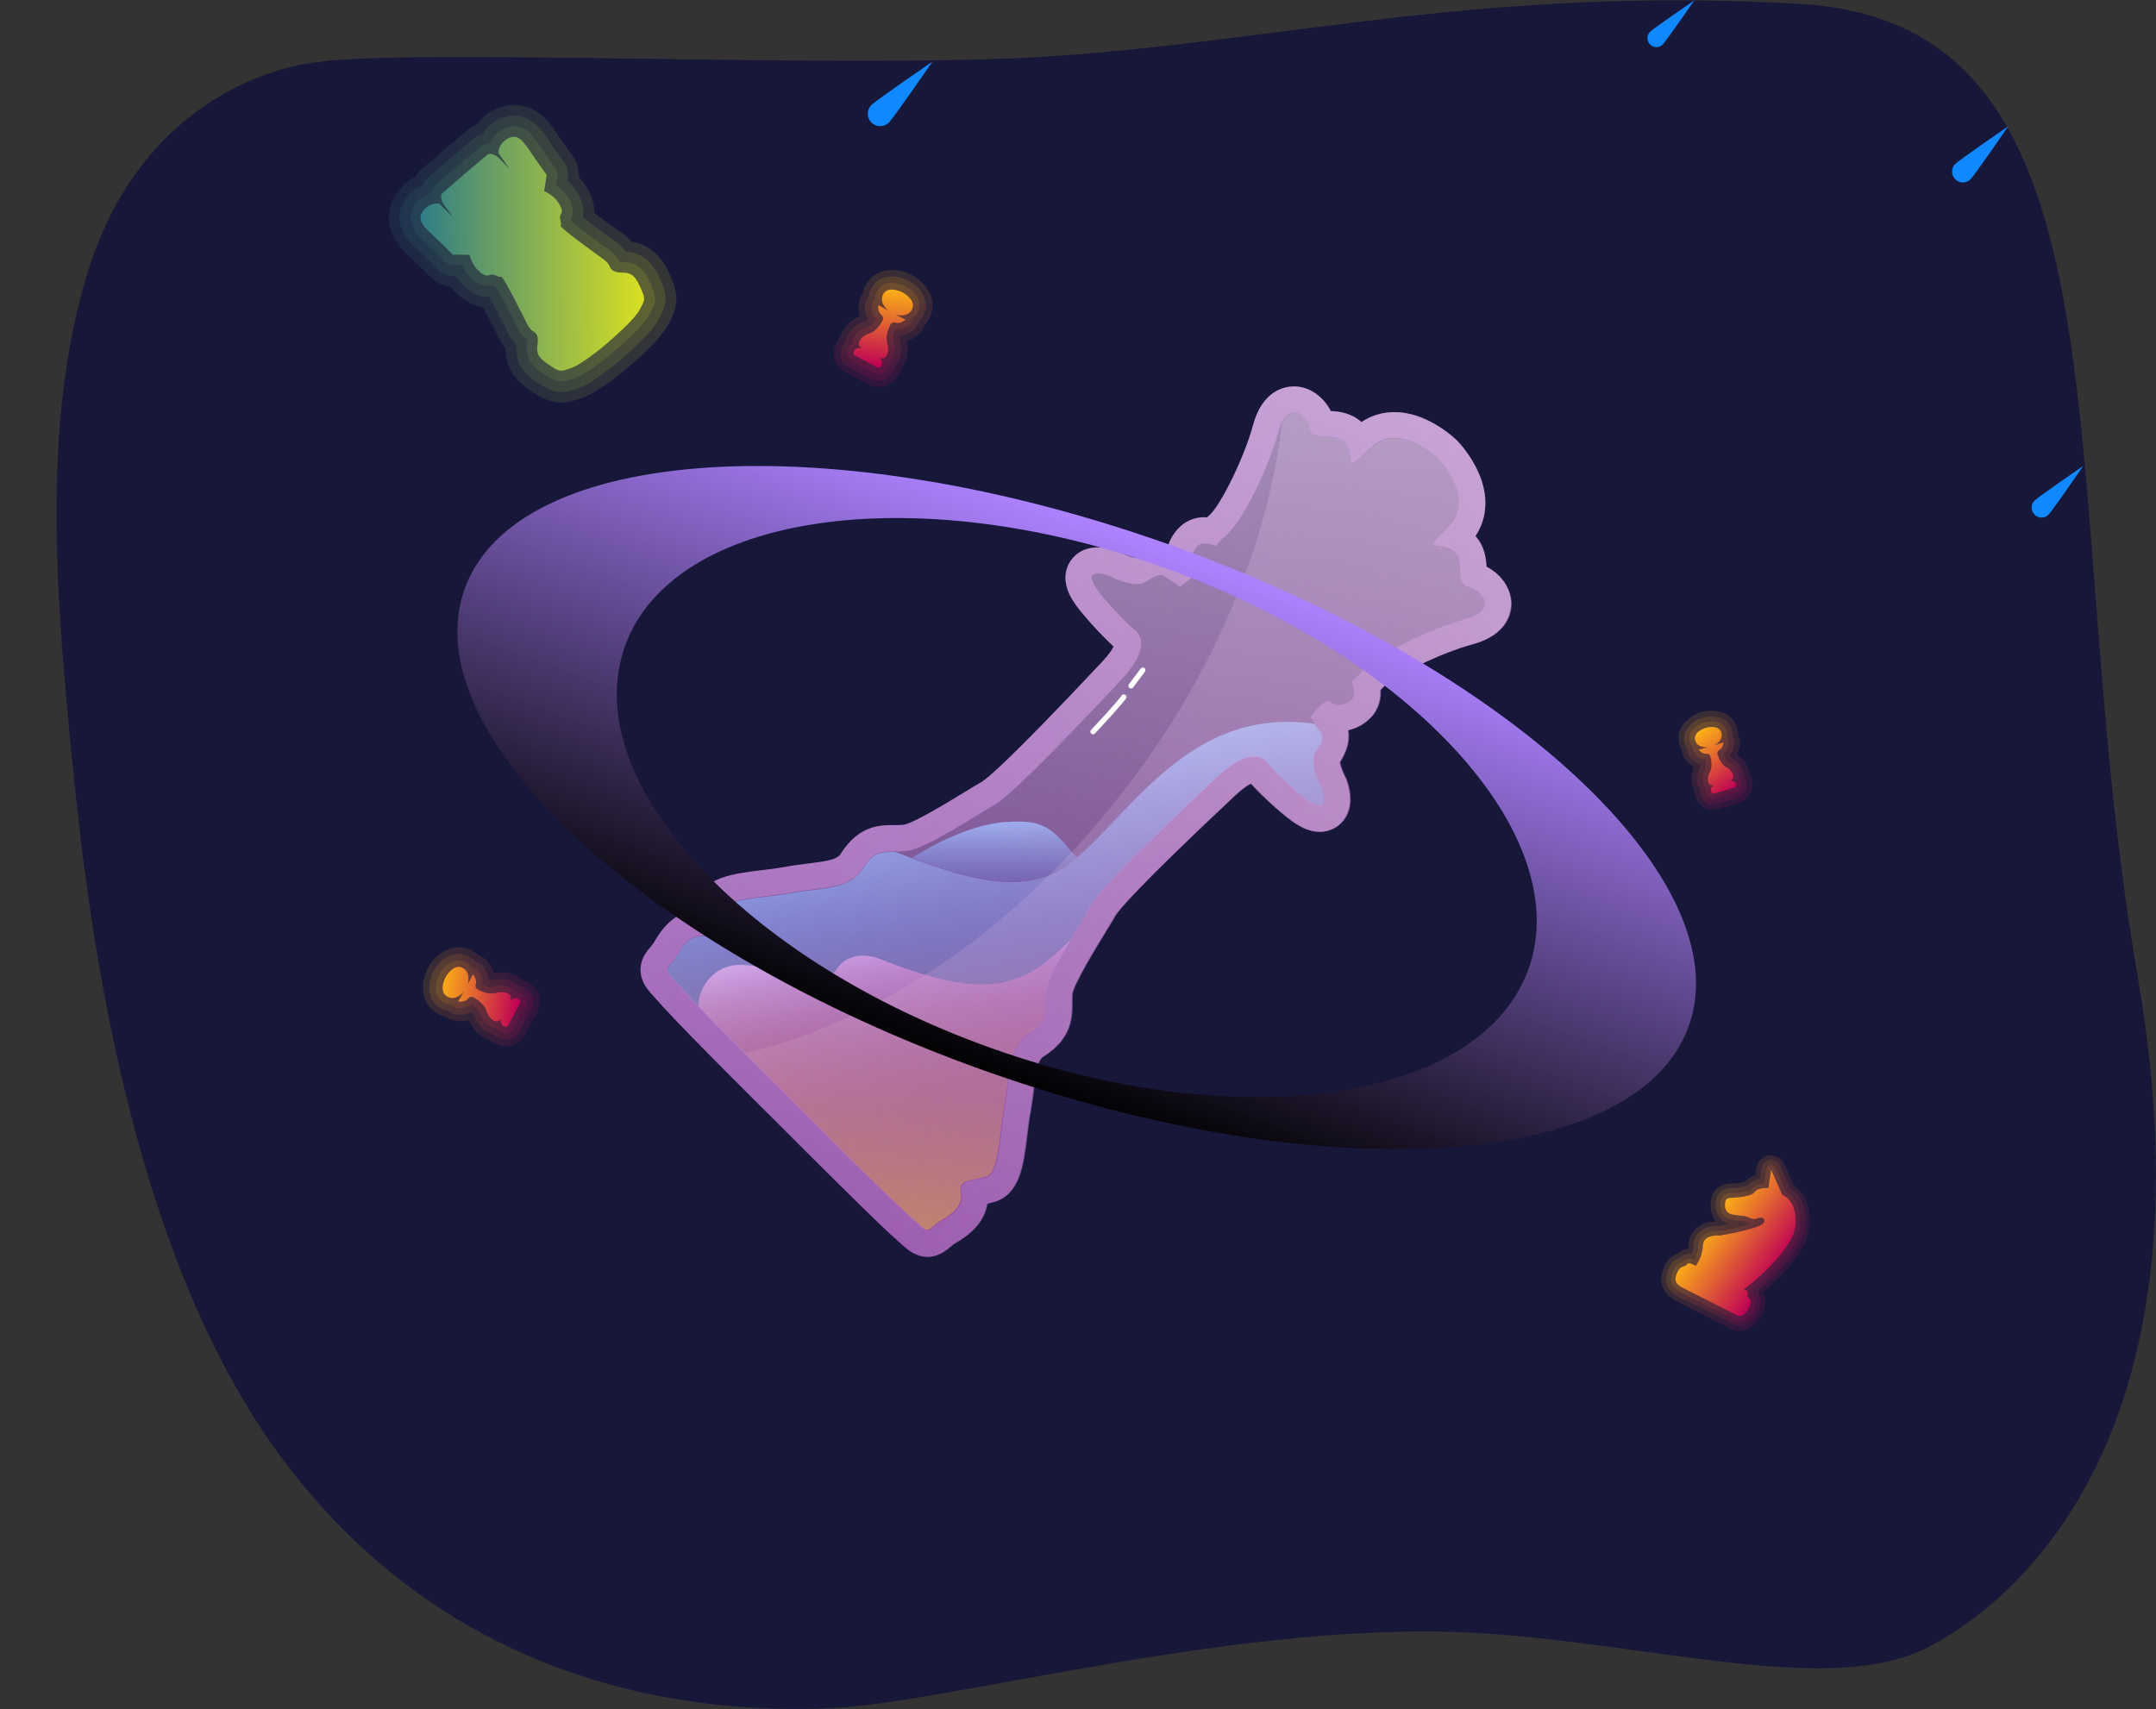 <?xml version="1.0" encoding="utf-8"?>
<!-- Generator: Adobe Illustrator 22.1.0, SVG Export Plug-In . SVG Version: 6.00 Build 0)  -->
<svg version="1.1" id="cosmos" xmlns="http://www.w3.org/2000/svg" xmlns:xlink="http://www.w3.org/1999/xlink" x="0px" y="0px"
	 viewBox="0 0 1647 1306" style="enable-background:new 0 0 1647 1306;" xml:space="preserve">
<rect x="0" y="0" width="1647" height="1306" fill="#333333" stroke="none"/>
<style type="text/css">
	.st0{fill:#17173A;}
	.st1{fill:url(#Большая_волна_1_);}
	.st2{fill:url(#Малая_волна_1_);}
	.st3{fill:url(#Волна_позади_1_);}
	.st4{opacity:0.2;fill:#FFFFFF;enable-background:new    ;}
	.st5{opacity:0.8;fill:url(#Желтый_1_);enable-background:new    ;}
	.st6{opacity:0.5;fill:url(#Перекрытие_1_);enable-background:new    ;}
	.st7{opacity:0.4;fill:#F2A0FF;enable-background:new    ;}
	.st8{opacity:0.4;fill:url(#Осветление_1_);enable-background:new    ;}
	.st9{fill:url(#Диск_1_);}
	.st10{fill:none;stroke:#FFFFFF;stroke-width:4;stroke-linecap:round;stroke-miterlimit:10;}
	.st11{opacity:0.15;fill:url(#Обводка_3_1_);enable-background:new    ;}
	.st12{opacity:0.15;fill:url(#Обводка_2_1_);enable-background:new    ;}
	.st13{opacity:0.15;fill:url(#Обводка_1_1_);enable-background:new    ;}
	.st14{fill:url(#Основа_1_);}
	.st15{fill:#1088FF;}
	.st16{opacity:0.15;fill:url(#Обводка_3-2_1_);enable-background:new    ;}
	.st17{opacity:0.15;fill:url(#Обводка_2-2_1_);enable-background:new    ;}
	.st18{opacity:0.15;fill:url(#Обводка_1-2_1_);enable-background:new    ;}
	.st19{fill:url(#Пешка-2_1_);}
	.st20{opacity:0.15;fill:url(#Обводка_3-3_1_);enable-background:new    ;}
	.st21{opacity:0.15;fill:url(#Обводка_2-3_1_);enable-background:new    ;}
	.st22{opacity:0.15;fill:url(#Обводка_1-3_1_);enable-background:new    ;}
	.st23{fill:url(#Пешка-4_1_);}
	.st24{opacity:0.15;fill:url(#Обводка_3-4_1_);enable-background:new    ;}
	.st25{opacity:0.15;fill:url(#Обводка_2-4_1_);enable-background:new    ;}
	.st26{opacity:0.15;fill:url(#Обводка_1-4_1_);enable-background:new    ;}
	.st27{fill:url(#Пешка-6_1_);}
	.st28{opacity:0.15;fill:url(#Обводка_3-5_1_);enable-background:new    ;}
	.st29{opacity:0.15;fill:url(#Обводка_2-5_1_);enable-background:new    ;}
	.st30{opacity:0.15;fill:url(#Обводка_1-5_1_);enable-background:new    ;}
	.st31{fill:url(#Конь-2_1_);}
</style>
<g>
	<g id="Фон">
		<path class="st0" d="M239,48c0,0-126,11-172,160C33.8,315.6,41.6,439.8,53,559c11,115,37.7,391.6,165.7,559.6
			C350.3,1291.3,533,1310,636,1305c92.6-4.5,319-69,498-57c134.4,9,265,48,338,11c56.4-28.6,224-149,161-513
			c-65.1-376.2,5-728-258-743c-240.2-13.7-392,28-572,40C648.8,53.3,307,36,239,48z"/>
		
			<animate  accumulate="none" additive="replace" attributeName="fill" calcMode="linear" dur="1s" fill="remove" from="#000" restart="always" to="#fff" xlink:href="#Фон &gt; .cls-3">
			</animate>
	</g>
	<g id="Фигура">
		
			<linearGradient id="Большая_волна_1_" gradientUnits="userSpaceOnUse" x1="807.638" y1="-183.058" x2="749.08" y2="-515.146" gradientTransform="matrix(1 0 0 1 0 1106)">
			<stop  offset="0" style="stop-color:#00367F"/>
			<stop  offset="0.22" style="stop-color:#023981"/>
			<stop  offset="0.38" style="stop-color:#074289"/>
			<stop  offset="0.52" style="stop-color:#0F5296"/>
			<stop  offset="0.65" style="stop-color:#1B68A8"/>
			<stop  offset="0.77" style="stop-color:#2B85C0"/>
			<stop  offset="0.89" style="stop-color:#3EA8DC"/>
			<stop  offset="1" style="stop-color:#54D1FE"/>
			<stop  offset="1" style="stop-color:#55D2FF"/>
		</linearGradient>
		<path id="Большая_волна" class="st1" d="M720.8,932c15.6-9,14.4-16.7,13.4-23.1s9.4-6.7,19.5-9.6s9.7-30.4,13.9-53.3
			s2.1-44.9,18.8-55.4s11.5-18.8,13.1-33.5s27.1-52.8,35.3-67.2s66.4-69.5,95-96.3s38.2-10.9,38.2-10.9s5.5,7.3,24.1,23.4
			c27.1,23.4,17.9-2.8,17.9-2.8s-11.1-20.5-4.6-29.4s4.6-12.5,4.6-12.5l-5.5-8.3c-101.1-14.9-146.5,80-192,109.7
			c-33.1,21.7-76.4,8.5-128.5-11.9c-9.7,0-16.6-0.4-24.8,12.7c-10.5,16.7-32.5,14.6-55.4,18.8s-50.5,3.9-53.4,13.9
			s-3.2,20.5-9.6,19.5s-14.1-2.2-23.1,13.4s-14.2,6.9,3.6,26.8c17.8,19.9,85.6,87,85.6,87l0,0c0,0,67.2,67.8,87,85.6
			S705.1,941,720.8,932z"/>
		
			<linearGradient id="Малая_волна_1_" gradientUnits="userSpaceOnUse" x1="710.539" y1="-165.917" x2="671.375" y2="-388.027" gradientTransform="matrix(1 0 0 1 0 1106)">
			<stop  offset="0" style="stop-color:#54006A"/>
			<stop  offset="0.23" style="stop-color:#56036C"/>
			<stop  offset="0.37" style="stop-color:#5B0B72"/>
			<stop  offset="0.49" style="stop-color:#641A7D"/>
			<stop  offset="0.6" style="stop-color:#712F8D"/>
			<stop  offset="0.71" style="stop-color:#814BA0"/>
			<stop  offset="0.8" style="stop-color:#966CB9"/>
			<stop  offset="0.9" style="stop-color:#AE94D6"/>
			<stop  offset="0.98" style="stop-color:#C9C1F7"/>
			<stop  offset="1" style="stop-color:#D0CCFF"/>
		</linearGradient>
		<path id="Малая_волна" class="st2" d="M753.7,899.3c10-2.9,9.7-30.4,13.9-53.3s2.1-44.9,18.8-55.4s11.5-18.8,13.1-33.5
			c0.9-8.4,9.7-24.5,18.5-39.4c-8.7,8.8-17.1,16.5-25.5,22c-33.2,21.7-70.9,12.4-123-8c-6-2-22.1-4.3-30.3,8.8
			c-10.5,16.7-56.7-7-79.7-2.8c-19.2,3.5-27,23-25.8,31.3c26,27,73.3,73.9,73.3,73.9l0,0c0,0,67.2,67.8,87,85.6s11.2,12.6,26.8,3.6
			s14.4-16.7,13.4-23.1S743.6,902.2,753.7,899.3z"/>
		
			<linearGradient id="Волна_позади_1_" gradientUnits="userSpaceOnUse" x1="759.8" y1="-432.37" x2="759.8" y2="-478.293" gradientTransform="matrix(1 0 0 1 0 1106)">
			<stop  offset="0" style="stop-color:#00367F"/>
			<stop  offset="0.13" style="stop-color:#074389"/>
			<stop  offset="0.37" style="stop-color:#1964A5"/>
			<stop  offset="0.69" style="stop-color:#3699D0"/>
			<stop  offset="1" style="stop-color:#55D2FF"/>
		</linearGradient>
		<path id="Волна_позади" class="st3" d="M812.5,662.5c3.6-2.4,7.1-5,10.3-7.8c-3.1-1.3-5.2-6-13.8-14.7
			c-12-12-22-13-40-12c-34.1,1.9-72.1,27.5-72.2,27.5C743.2,673,782.1,682.3,812.5,662.5z"/>
		<path id="Оттеск" class="st4" d="M1122.1,449c-12.3-3.3-0.7-20.9-12.3-28.2s-24.3,3.8-2.8-17.9s-8-52.1-8-52.1l0,0
			c0,0-30.4-29.5-52.2-8s-10.6,8.8-17.9-2.8s-24.9,0-28.2-12.3c-2.9-10.8-14.2-18.9-21.3-4.8c-10.2,88.6-48.9,185.7-115.3,274
			C780.3,708.3,671,781.4,568.8,804.6c20,20.1,38.1,38.1,38.1,38.1l0,0c0,0,67.2,67.8,87,85.6s11.2,12.7,26.8,3.7
			s14.4-16.7,13.4-23.1s9.4-6.7,19.5-9.6s9.7-30.4,13.9-53.3s2.1-44.9,18.8-55.4s11.5-18.8,13.1-33.5s27.1-52.8,35.3-67.2
			s66.4-69.5,95-96.3s38.2-10.9,38.2-10.9s5.5,7.3,24.1,23.4c27.1,23.4,17.9-2.8,17.9-2.8s-11.1-20.5-4.6-29.4s4.6-12.5,4.6-12.5
			l-8.6-13.1c0,0,10.6-16.1,15.2-11.6s13.4,1.8,16.6-2.6s-0.7-13-0.7-13c2.9-2.4,5.6-5,8-7.8c11.9-14,55-33.6,79-40
			S1134.4,452.3,1122.1,449z"/>
		
			<linearGradient id="Желтый_1_" gradientUnits="userSpaceOnUse" x1="821.736" y1="-166.155" x2="821.736" y2="-790.907" gradientTransform="matrix(1 0 0 1 0 1106)">
			<stop  offset="0" style="stop-color:#FFFF00"/>
			<stop  offset="8.000000e-02" style="stop-color:#FFFF00;stop-opacity:0.72"/>
			<stop  offset="0.16" style="stop-color:#FFFF00;stop-opacity:0.47"/>
			<stop  offset="0.24" style="stop-color:#FFFF00;stop-opacity:0.27"/>
			<stop  offset="0.3" style="stop-color:#FFFF00;stop-opacity:0.12"/>
			<stop  offset="0.35" style="stop-color:#FFFF00;stop-opacity:3.000000e-02"/>
			<stop  offset="0.38" style="stop-color:#FFFF00;stop-opacity:0"/>
		</linearGradient>
		<path id="Желтый" class="st5" d="M606.9,842.7c0,0-67.8-67.2-85.6-87s-12.7-11.2-3.6-26.8c9-15.6,16.7-14.4,23.1-13.4
			s6.7-9.5,9.6-19.5s30.4-9.7,53.3-13.9s44.9-2.1,55.4-18.8s18.8-11.5,33.5-13.1s52.8-27.1,67.2-35.3s69.5-66.4,96.3-95
			s10.9-38.2,10.9-38.2s-7.3-5.5-23.4-24.1c-23.4-27.1,2.8-17.9,2.8-17.9s20.5,11.1,29.4,4.6s12.5-4.6,12.5-4.6l13.1,8.6
			c0,0,16.1-10.6,11.6-15.2s-1.8-13.4,2.6-16.6s13,0.7,13,0.7c2.4-2.9,5-5.5,7.8-8c14-11.9,33.6-55,40-79s20.7-15.1,24-2.8
			s20.9,0.7,28.2,12.3c7.3,11.6-3.8,24.3,17.9,2.8s52.2,8,52.2,8l0,0c0,0,29.5,30.4,8,52.1s-8.8,10.6,2.8,17.9s0,24.9,12.3,28.2
			s21.1,17.6-2.8,24s-67,26-79,40c-2.4,2.8-5.1,5.4-8,7.8c0,0,4,8.6,0.7,13s-12,7.1-16.6,2.6s-15.2,11.6-15.2,11.6l8.6,13.1
			c0,0,1.9,3.6-4.6,12.5s4.6,29.4,4.6,29.4s9.2,26.2-17.9,2.8c-18.6-16.1-24.1-23.4-24.1-23.4s-9.6-15.9-38.2,10.9
			s-86.8,81.9-95,96.3s-33.7,52.5-35.3,67.2s3.6,23-13.1,33.5s-14.4,32.6-18.7,55.6s-3.9,50.5-13.9,53.3s-20.5,3.2-19.5,9.6
			s2.2,14.1-13.4,23.1s-6.9,14.2-26.8-3.7S607,842.7,606.9,842.7"/>
		
			<linearGradient id="Перекрытие_1_" gradientUnits="userSpaceOnUse" x1="969.65" y1="-323.788" x2="744.187" y2="-645.788" gradientTransform="matrix(1 0 0 1 0 1106)">
			<stop  offset="0" style="stop-color:#830094"/>
			<stop  offset="1" style="stop-color:#EBAAFF"/>
		</linearGradient>
		<path id="Перекрытие" class="st6" d="M616.3,880.4c-12.6-12.6-22.2-22.2-23.5-23.5c-3.5-3.5-68.4-67.8-86.4-87.8
			c-1.9-2-3.4-3.8-4.8-5.3c-5.7-6.3-8.9-9.7-10.9-15.1c-4.6-12.7,3.2-21.7,5.8-24.7c1.4-1.6,2.7-3.3,3.8-5.2
			c9.5-16.5,20.6-22,29.5-23.5c0.4-1.6,0.8-3.2,1.3-5c5.8-20,28.5-22.7,50.5-25.4c6.2-0.8,12.6-1.5,18.4-2.6
			c6.1-1.1,11.8-1.8,17.2-2.5c14.9-1.8,22.2-3.1,24.9-7.3c13.9-22.1,30.2-22.1,41-22.1c2.4,0,4.8,0,7.2-0.2
			c8.1-1.4,35.9-18.5,46.4-24.9c5.2-3.2,9.7-6,13.2-7.9c3.1-1.8,19-13.9,91.6-91.3c5.4-5.8,8-9.8,9.2-12.1
			c-7.9-7.4-15.3-15.2-22.2-23.4c-5.6-6.4-9.3-11.7-11.6-16.6c-5.8-12.4-1.9-21.4,1-25.5c6.9-10.1,20-13,35.2-7.6
			c1,0.3,2,0.8,2.9,1.3c3.5,1.8,7.2,3.2,11,4.1c10.4-6.7,18.7-7.4,24.5-6.3c1.7-7.8,6.1-14.7,12.4-19.6c5.3-3.8,11.7-5.6,18.2-5.1
			c0.5-0.4,0.9-0.8,1.4-1.2c9-7.7,27.2-45,33.6-68.9c7.2-27,24.3-29.9,31.3-29.9c11.6,0,22.3,7.4,28.2,18.8
			c6.1,0.2,15.6,1.4,23.4,8.4c14-9.3,31.4-10.1,49.2-2c8.6,4,16.6,9.4,23.6,15.9c0.1,0.1,0.3,0.3,0.4,0.4c6.5,7,11.9,14.9,15.9,23.6
			c8.1,17.8,7.3,35.2-2,49.2c7,7.8,8.2,17.3,8.4,23.4c11.4,5.9,18.8,16.6,18.8,28.1c0,7-2.9,24.1-29.9,31.3
			c-23.9,6.4-61.2,24.6-68.9,33.6c-0.4,0.5-0.8,0.9-1.2,1.4c0.5,6.5-1.3,12.9-5.1,18.2c-4.8,6.3-11.8,10.7-19.6,12.4
			c1.1,5.8,0.4,14.1-6.3,24.5c0.9,3.9,2.3,7.6,4.1,11.1c0.5,0.9,0.9,1.8,1.2,2.8c5.3,15.2,2.5,28.3-7.6,35.2
			c-4.2,2.9-13.1,6.8-25.6,1c-4.9-2.3-10.2-6-16.7-11.6c-8.2-6.9-16-14.3-23.4-22.2c-2.4,1.2-6.4,3.7-12.2,9.2
			c-77.4,72.6-89.4,88.5-91.3,91.6c-2,3.5-4.7,8-7.9,13.2c-6.4,10.5-23.5,38.3-24.9,46.4c-0.2,2.4-0.3,4.8-0.2,7.2
			c0,10.8,0,27.1-22.1,41c-4.2,2.7-5.5,10-7.3,24.9c-0.7,5.5-1.3,11.2-2.5,17.3c-1.1,5.8-1.8,12.2-2.6,18.4
			c-2.7,22-5.5,44.8-25.4,50.5c-1.7,0.5-3.4,0.9-5,1.3c-1.5,9-6.9,20-23.5,29.5c-1.9,1.1-3.6,2.3-5.2,3.8
			c-11.9,10.4-21.5,6.9-24.6,5.8c-5.4-2-8.8-5.1-15.1-10.8c-1.5-1.4-3.2-3-5.3-4.8C668,931.9,637.8,901.9,616.3,880.4z"/>
		<path id="Обводка" class="st7" d="M1135.6,432.9c-0.2-6.1-1.4-15.6-8.4-23.4c9.3-14,10.1-31.4,2-49.2
			c-4-8.6-9.4-16.6-15.9-23.6c-0.1-0.1-0.3-0.3-0.4-0.4c-7-6.5-14.9-11.9-23.6-15.9c-17.8-8.1-35.2-7.3-49.2,2
			c-7.8-7-17.3-8.1-23.4-8.4c-5.9-11.4-16.6-18.8-28.2-18.8c-7,0-24.1,2.9-31.3,29.9c-6.4,23.9-24.6,61.2-33.6,68.9
			c-0.5,0.4-1,0.8-1.4,1.2c-6.5-0.5-13,1.3-18.2,5.1c-6.3,4.8-10.7,11.8-12.4,19.6c-5.8-1.1-14.1-0.4-24.5,6.3
			c-3.8-0.9-7.5-2.3-11-4.1c-0.9-0.5-1.9-0.9-2.9-1.3c-15.2-5.3-28.3-2.5-35.2,7.6c-2.9,4.2-6.8,13.1-1,25.5
			c2.3,4.9,6,10.2,11.6,16.7c6.9,8.2,14.3,16.1,22.2,23.4c-1.2,2.4-3.7,6.4-9.2,12.1c-72.6,77.4-88.5,89.5-91.6,91.3
			c-3.5,2-8,4.8-13.2,7.9c-10.5,6.4-38.3,23.5-46.4,24.9c-2.4,0.2-4.8,0.3-7.2,0.2c-10.8,0-27.1,0-41,22.1c-2.7,4.2-10,5.5-24.9,7.3
			c-5.5,0.7-11.2,1.3-17.2,2.5c-5.8,1.1-12.2,1.8-18.4,2.6c-22,2.7-44.8,5.5-50.5,25.4c-0.5,1.7-0.9,3.4-1.3,5
			c-8.9,1.5-20,6.9-29.5,23.5c-1.1,1.9-2.3,3.6-3.8,5.2c-2.6,3-10.4,11.9-5.8,24.7c2,5.4,5.1,8.8,10.9,15.1c1.4,1.5,3,3.2,4.8,5.3
			c17.9,19.9,82.8,84.3,86.4,87.8c1.3,1.3,10.9,11,23.5,23.5c21.5,21.5,51.8,51.5,64.3,62.8c2.1,1.8,3.8,3.4,5.3,4.8
			c6.3,5.7,9.7,8.9,15.1,10.8c3.2,1.2,12.7,4.6,24.7-5.8c1.6-1.4,3.3-2.7,5.2-3.8c16.5-9.5,22-20.6,23.5-29.5c1.6-0.4,3.2-0.8,5-1.3
			c20-5.8,22.7-28.5,25.4-50.5c0.8-6.2,1.5-12.6,2.6-18.4c1.1-6.1,1.8-11.8,2.5-17.3c1.8-14.9,3.1-22.2,7.3-24.9
			c22.1-13.9,22.1-30.2,22.1-41c0-2.4,0-4.8,0.2-7.2c1.4-8.1,18.5-35.9,24.9-46.4c3.2-5.2,6-9.7,7.9-13.2c1.8-3.1,13.9-19,91.3-91.6
			c5.8-5.4,9.8-8,12.2-9.2c7.4,7.9,15.2,15.3,23.4,22.2c6.5,5.6,11.8,9.3,16.7,11.6c12.4,5.8,21.3,1.9,25.6-1
			c10.1-6.9,12.9-20,7.6-35.2c-0.3-1-0.8-1.9-1.2-2.8c-1.8-3.5-3.2-7.2-4.1-11.1c6.7-10.4,7.4-18.7,6.3-24.5
			c7.8-1.7,14.7-6.1,19.6-12.4c3.8-5.3,5.6-11.7,5.1-18.2c0.4-0.5,0.8-0.9,1.2-1.4c7.7-9,45-27.2,68.9-33.6
			c27-7.2,29.9-24.3,29.9-31.3C1154.4,449.5,1147,438.8,1135.6,432.9z M1119.4,473.1c-23.9,6.4-67,26-79,40c-2.4,2.8-5.1,5.4-8,7.8
			c0,0,4,8.6,0.7,13s-12,7.1-16.6,2.6s-15.2,11.6-15.2,11.6l8.6,13.1c0,0,1.9,3.6-4.6,12.5s4.6,29.4,4.6,29.4s9.2,26.2-17.9,2.8
			c-18.6-16.1-24.1-23.4-24.1-23.4s-9.6-15.9-38.2,10.9s-86.8,81.9-95,96.3S801,742.3,799.4,757s3.6,23-13.1,33.5
			s-14.5,32.5-18.7,55.4s-3.9,50.5-13.9,53.3s-20.5,3.2-19.5,9.6s2.2,14.1-13.4,23.1s-6.9,14.2-26.8-3.7s-87-85.6-87-85.6l0,0
			c0,0-67.8-67.2-85.6-87s-12.7-11.2-3.6-26.8c9-15.6,16.7-14.4,23.1-13.4s6.7-9.5,9.6-19.5s30.4-9.7,53.3-13.9s44.9-2.1,55.4-18.8
			s18.8-11.5,33.5-13.1s52.8-27.1,67.2-35.3s69.5-66.4,96.3-95s10.9-38.2,10.9-38.2s-7.3-5.5-23.4-24.1
			c-23.4-27.1,2.8-17.9,2.8-17.9s20.5,11.1,29.4,4.6s12.5-4.6,12.5-4.6l13.1,8.6c0,0,16.1-10.6,11.6-15.2s-1.8-13.4,2.6-16.6
			s13,0.7,13,0.7c2.4-2.9,5-5.5,7.8-8c14-11.9,33.6-55,40-79s20.7-15.1,24-2.8s20.9,0.7,28.2,12.3c7.3,11.6-3.8,24.3,17.9,2.8
			s52.2,8,52.2,8l0,0c0,0,29.5,30.4,8,52.1s-8.8,10.6,2.8,17.9s0,24.9,12.3,28.2S1143.3,466.7,1119.4,473.1z"/>
		
			<linearGradient id="Осветление_1_" gradientUnits="userSpaceOnUse" x1="489.277" y1="-478.171" x2="1154.3" y2="-478.171" gradientTransform="matrix(1 0 0 1 0 1106)">
			<stop  offset="0" style="stop-color:#FFFFFF;stop-opacity:0"/>
			<stop  offset="1" style="stop-color:#FFFFFF"/>
		</linearGradient>
		<path id="Осветление" class="st8" d="M616.3,880.4c-12.6-12.6-22.2-22.2-23.5-23.5c-3.5-3.5-68.4-67.8-86.4-87.8
			c-1.9-2-3.4-3.8-4.8-5.3c-5.7-6.3-8.9-9.7-10.9-15.1c-4.6-12.7,3.2-21.7,5.8-24.7c1.4-1.6,2.7-3.3,3.8-5.2
			c9.5-16.5,20.6-22,29.5-23.5c0.4-1.6,0.8-3.2,1.3-5c5.8-20,28.5-22.7,50.5-25.4c6.2-0.8,12.6-1.5,18.4-2.6
			c6.1-1.1,11.8-1.8,17.2-2.5c14.9-1.8,22.2-3.1,24.9-7.3c13.9-22.1,30.2-22.1,41-22.1c2.4,0,4.8,0,7.2-0.2
			c8.1-1.4,35.9-18.5,46.4-24.9c5.2-3.2,9.7-6,13.2-7.9c3.1-1.8,19-13.9,91.6-91.3c5.4-5.8,8-9.8,9.2-12.1
			c-7.9-7.4-15.3-15.2-22.2-23.4c-5.6-6.4-9.3-11.7-11.6-16.6c-5.8-12.4-1.9-21.4,1-25.5c6.9-10.1,20-13,35.2-7.6
			c1,0.3,2,0.8,2.9,1.3c3.5,1.8,7.2,3.2,11,4.1c10.4-6.7,18.7-7.4,24.5-6.3c1.7-7.8,6.1-14.7,12.4-19.6c5.3-3.8,11.7-5.6,18.2-5.1
			c0.5-0.4,0.9-0.8,1.4-1.2c9-7.7,27.2-45,33.6-68.9c7.2-27,24.3-29.9,31.3-29.9c11.6,0,22.3,7.4,28.2,18.8
			c6.1,0.2,15.6,1.4,23.4,8.4c14-9.3,31.4-10.1,49.2-2c8.6,4,16.6,9.4,23.6,15.9c0.1,0.1,0.3,0.3,0.4,0.4c6.5,7,11.9,14.9,15.9,23.6
			c8.1,17.8,7.3,35.2-2,49.2c7,7.8,8.2,17.3,8.4,23.4c11.4,5.9,18.8,16.6,18.8,28.1c0,7-2.9,24.1-29.9,31.3
			c-23.9,6.4-61.2,24.6-68.9,33.6c-0.4,0.5-0.8,0.9-1.2,1.4c0.5,6.5-1.3,12.9-5.1,18.2c-4.8,6.3-11.8,10.7-19.6,12.4
			c1.1,5.8,0.4,14.1-6.3,24.5c0.9,3.9,2.3,7.6,4.1,11.1c0.5,0.9,0.9,1.8,1.2,2.8c5.3,15.2,2.5,28.3-7.6,35.2
			c-4.2,2.9-13.1,6.8-25.6,1c-4.9-2.3-10.2-6-16.7-11.6c-8.2-6.9-16-14.3-23.4-22.2c-2.4,1.2-6.4,3.7-12.2,9.2
			c-77.4,72.6-89.4,88.5-91.3,91.6c-2,3.5-4.7,8-7.9,13.2c-6.4,10.5-23.5,38.3-24.9,46.4c-0.2,2.4-0.3,4.8-0.2,7.2
			c0,10.8,0,27.1-22.1,41c-4.2,2.7-5.5,10-7.3,24.9c-0.7,5.5-1.3,11.2-2.5,17.3c-1.1,5.8-1.8,12.2-2.6,18.4
			c-2.7,22-5.5,44.8-25.4,50.5c-1.7,0.5-3.4,0.9-5,1.3c-1.5,9-6.9,20-23.5,29.5c-1.9,1.1-3.6,2.3-5.2,3.8
			c-11.9,10.4-21.5,6.9-24.6,5.8c-5.4-2-8.8-5.1-15.1-10.8c-1.5-1.4-3.2-3-5.3-4.8C668,931.9,637.8,901.9,616.3,880.4z"/>
		<g>
			
				<linearGradient id="Диск_1_" gradientUnits="userSpaceOnUse" x1="526.839" y1="160.693" x2="526.839" y2="-265.484" gradientTransform="matrix(0.94 0.34 -0.34 0.94 308.36 490.16)">
				<stop  offset="0" style="stop-color:#000000"/>
				<stop  offset="0.8" style="stop-color:#8967CB"/>
				<stop  offset="1" style="stop-color:#AD82FF"/>
			</linearGradient>
			<path id="Диск" class="st9" d="M894.1,416.4c-258.3-92.2-499.7-77.1-539.2,33.7s137.8,275.3,396,367.5s499.7,77.1,539.2-33.7
				S1152.3,508.6,894.1,416.4z M757,800.7c-190.6-68-315.8-205.4-279.6-306.9s220.1-128.5,410.7-60.5s315.8,205.4,279.6,306.9
				S947.6,868.7,757,800.7z"/>
		</g>
		<path id="Блик" class="st10" d="M858.5,532.5c0,0-1.9,3.5-23.5,26.5 M864,524l9-12"/>
	</g>
	<g id="Ладья">
		
			<linearGradient id="Обводка_3_1_" gradientUnits="userSpaceOnUse" x1="1450.747" y1="-1175.203" x2="1282.954" y2="-1315.988" gradientTransform="matrix(0.76 -0.65 0.65 0.76 177.69 2029.02)">
			<stop  offset="0" style="stop-color:#D9E021"/>
			<stop  offset="0.7" style="stop-color:#649C67"/>
			<stop  offset="1" style="stop-color:#2F7E87"/>
		</linearGradient>
		<path id="Обводка_3" class="st11" d="M480.5,280.1l-1,0.8c-9.9,8.4-23.9,19.2-34.4,23c-16.5,6-24.3,5-39.6-5.2
			c-13-8.6-19.4-19.2-19.3-32.4c-2.6-3.2-4.8-6.8-6.4-10.6c-3.7-7.5-7.7-15.2-10.8-21c-7.9-1-15.4-5.3-22.6-12.9c-0.9-1-1.7-2-2.6-3
			c-5.7-0.6-11-3.1-15-7.2c-0.3-0.3-8.3-8.4-15.7-15.3c-3.2-2.9-9.7-9-13.4-17.4c-5.2-12.2-2.6-25.3,7.1-35.9
			c2.9-3.2,6.4-5.9,10.3-7.9c1.3-2.1,2.9-4,4.7-5.7l0.5-0.4l17.4-15l17.5-14.7l0.4-0.3c1.9-1.5,4.1-2.8,6.3-3.7
			c1.7-2.3,3.6-4.3,5.7-6.1c1.2-1,2.4-1.9,3.7-2.8c12-7.9,25.3-8.3,36.5-1.2c7.8,4.9,12.7,12.4,15.1,16c5.5,8.4,12.3,17.6,12.6,18
			c3.4,4.6,5,10.3,4.7,16c0.9,1,1.8,2,2.6,3c6.4,8.3,9.5,16.4,9.1,24.4c5.2,4,12.2,9.2,19.1,14c3.5,2.2,6.7,4.9,9.4,8
			c13,2.1,22.5,10,28.9,24.2c7.5,16.8,7.3,24.6-1.2,39.9c-5.5,9.8-18.3,21.8-28.2,30.2L480.5,280.1z"/>
		
			<linearGradient id="Обводка_2_1_" gradientUnits="userSpaceOnUse" x1="1444.346" y1="-1180.507" x2="1289.058" y2="-1310.799" gradientTransform="matrix(0.76 -0.65 0.65 0.76 177.69 2029.02)">
			<stop  offset="0" style="stop-color:#D9E021"/>
			<stop  offset="0.7" style="stop-color:#649C67"/>
			<stop  offset="1" style="stop-color:#2F7E87"/>
		</linearGradient>
		<path id="Обводка_2" class="st12" d="M475.3,273.9l-1,0.9c-7.7,6.5-22,18-31.9,21.6c-14.1,5.1-19.2,4.4-32.4-4.3
			c-11.7-7.7-16.6-16.6-15.5-28.5c-3.1-3.2-5.6-7-7.3-11.1c-4.8-9.8-10-19.7-13.3-25.6c-7.2,0.6-14.5-3-21.5-10.5
			c-1.6-1.7-2.9-3.5-4.1-5.5H346c-4.3,0-8.4-1.8-11.5-4.9c-0.1-0.1-8.3-8.5-16-15.6c-3-2.7-8.5-7.8-11.4-14.7
			c-4-9.3-2-18.9,5.6-27.2c2.8-3.1,6.3-5.5,10.1-7.1c1-2.2,2.5-4.2,4.3-5.9l0.3-0.3l17.3-14.9l17.5-14.7l0.3-0.2
			c1.9-1.5,4.1-2.6,6.5-3.3c1.5-2.5,3.5-4.8,5.7-6.7c0.9-0.8,1.9-1.5,2.9-2.2c9.4-6.1,19.2-6.6,27.7-1.2c6.3,4,10.5,10.2,12.7,13.6
			c5.7,8.7,12.8,18.2,12.8,18.3c2.6,3.5,3.6,7.8,3,12.1l-0.3,2.1c1.7,1.5,3.3,3.1,4.7,4.9c6.3,8.2,8.6,15.9,6.9,22.9
			c5.3,4.2,14.3,10.9,23.1,17.2c3.8,2.4,7.1,5.4,9.8,9c11.9,0.9,19.9,7.1,25.7,19.9c6.5,14.4,6.3,19.6-0.9,32.7
			c-5.1,9.2-18.7,21.5-26.3,28L475.3,273.9z"/>
		
			<linearGradient id="Обводка_1_1_" gradientUnits="userSpaceOnUse" x1="1438.264" y1="-1185.729" x2="1295.429" y2="-1305.591" gradientTransform="matrix(0.76 -0.65 0.65 0.76 177.69 2029.02)">
			<stop  offset="0" style="stop-color:#D9E021"/>
			<stop  offset="0.7" style="stop-color:#649C67"/>
			<stop  offset="1" style="stop-color:#2F7E87"/>
		</linearGradient>
		<path id="Обводка_1" class="st13" d="M471.3,266.6l-1,0.9l-0.2,0.1l-0.2,0.1c-3.3,2.9-20.3,17.3-30.3,20.9
			c-11.6,4.2-14.1,3.8-25.2-3.5c-11.4-7.5-12.9-14.6-11.7-22.9c0.1-0.8,0.2-1.6,0.2-2.4c-4.5-2.9-7.3-8.4-8.4-11
			c-5.6-11.4-12.6-24.7-15.8-29.9c-0.8-0.2-1.5-0.5-2.3-0.8l-0.3-0.1c-8.4,2.7-15.4-4.8-17.9-7.4c-2.1-2.4-3.9-5.1-5.1-8l-7-0.1
			c-2.2,0-4.2-0.9-5.7-2.4c-0.1-0.1-8.5-8.6-16.3-15.9c-5.4-5-18-16.6-5.3-30.4c2.8-3.1,6.4-5.2,10.5-6.1c0.5-2.4,1.6-4.6,3.4-6.3
			l0.1-0.1l17.2-14.8l0.1-0.1l17.4-14.6l0.1-0.1c2-1.5,4.3-2.3,6.8-2.3c1.5-3.8,4.2-7.1,7.7-9.4c15.7-10.3,25.2,4,29.2,10.1
			c5.9,8.9,13,18.5,13.1,18.6c1.3,1.7,1.8,3.9,1.5,6l-1.1,6.9c2.7,1.7,5.1,3.9,7.1,6.3c2.2,2.8,8.5,10.9,4.4,18.8
			c0,0.1,0,0.2,0.1,0.4c0.2,0.8,0.3,1.6,0.4,2.4c4.6,4,16.6,13,27,20.4c2.4,1.5,7.4,5.1,9.5,10.1c0.8,0.1,1.6,0.2,2.4,0.2
			c8.4,0.1,15.1,2.8,20.7,15.2c5.4,12.1,5.4,14.7-0.6,25.4C491,249.4,476.2,262.5,471.3,266.6z"/>
		
			<linearGradient id="Основа_1_" gradientUnits="userSpaceOnUse" x1="1432.012" y1="-1190.919" x2="1301.653" y2="-1300.302" gradientTransform="matrix(0.76 -0.65 0.65 0.76 177.69 2029.02)">
			<stop  offset="0" style="stop-color:#D9E021"/>
			<stop  offset="0.7" style="stop-color:#649C67"/>
			<stop  offset="1" style="stop-color:#2F7E87"/>
		</linearGradient>
		<path id="Основа" class="st14" d="M464.6,261.6c0,0-18.7,16.1-27.8,19.4s-9.1,3.3-18-2.6s-8.9-9.9-8.2-14.9
			s0.1-8.6-3.1-10.2s-5.8-7.7-5.8-7.7s-17.3-35.2-19.1-34.3s-5.6-2.6-8.4-1.2c-3.1,1.5-6.5-0.9-10.2-4.9s-5.4-10.5-5.4-10.5
			l-12.6-0.1c0,0-8.5-8.7-16.6-16.1s-11-12.3-4.8-19c2.8-2.9,6.8-4.4,10.8-4l10.8,10.5l-5.8-7.7c-5.8-7.7-2.5-10.7-2.5-10.7
			l17.2-14.9l0,0l17.4-14.6c0,0,3.5-2.8,10.1,4.1l6.7,6.9l-8.6-12.3c0.2-4,2.3-7.7,5.6-10c7.6-5,11.9-1.4,18,7.8s13.3,19,13.3,19
			l-1.9,12.4c0,0,6.2,2.7,9.5,7s5.2,8,3.2,10.8c-1.8,2.6,1,6.8-0.1,8.5s30.8,24.4,30.8,24.4s5.6,3.5,6.7,6.9s4.5,4.6,9.6,4.7
			s9.1,0.7,13.4,10.4s4.4,9.7-0.3,18.2s-23.6,24.3-23.6,24.3"/>
	</g>
	<g id="Фоновые_объекты">
		<g id="Комента">
			<path class="st15" d="M679.1,93.6c-3.7,3.7-9.7,3.7-13.4,0c-3.7-3.7-3.7-9.7,0-13.4l0,0c3.7-3.7,46.7-33.2,46.7-33.2
				S682.8,89.9,679.1,93.6z"/>
		</g>
		<g id="Комента-2">
			<path class="st15" d="M1270.2,34c-2.7,2.7-7,2.7-9.7,0c-2.7-2.7-2.7-7,0-9.7c2.7-2.7,33.8-24,33.8-24S1272.8,31.3,1270.2,34z"/>
		</g>
		<g id="Комента-3">
			<path class="st15" d="M1564.9,393.2c-3,3-7.8,3-10.7,0s-3-7.8,0-10.7c3-3,37.2-26.5,37.2-26.5S1567.9,390.2,1564.9,393.2z"/>
		</g>
		<g id="Комента-4">
			<path class="st15" d="M1505.2,137.1c-3.3,3.2-8.6,3-11.7-0.3c-3-3.2-3-8.2,0-11.4c3.2-3.2,40.7-29,40.7-29
				S1508.5,133.8,1505.2,137.1z"/>
		</g>
		<g id="Пешка">
			
				<linearGradient id="Обводка_3-2_1_" gradientUnits="userSpaceOnUse" x1="295.64" y1="-195.209" x2="264.764" y2="-280.029" gradientTransform="matrix(0.884 0.467 -0.467 0.884 316.104 329.988)">
				<stop  offset="0" style="stop-color:#BF0055"/>
				<stop  offset="1" style="stop-color:#FBAE17"/>
			</linearGradient>
			<path id="Обводка_3-2" class="st16" d="M647.3,285.4c-7.9-4.2-14.1-12.9-7.7-24.9c0.6-1.2,1.4-2.3,2.2-3.3
				c0.4-1.4,1-2.8,1.7-4.1c3-5.3,7.7-9.3,13.3-11.6c-1-3.6-1.2-7.4-0.5-11.1c0.4-2.3,1.4-4.5,2.8-6.4c0.4-2.1,1.2-4.2,2.2-6.1
				c3.2-6.2,9.3-10.5,16.3-11.4c13.3-1.4,26.1,5.4,32.5,17.1c3.2,6.3,3.1,13.7-0.2,19.9c-1,1.9-2.3,3.7-3.8,5.3
				c-0.7,2.2-2,4.3-3.7,5.9c-2.7,2.6-5.9,4.6-9.5,5.8c1.3,5.9,0.6,12.1-2.1,17.5c-0.7,1.3-1.5,2.5-2.4,3.7c-0.3,1.3-0.8,2.5-1.4,3.7
				c-6.4,12-17.1,11.9-25,7.7L647.3,285.4z"/>
			
				<linearGradient id="Обводка_2-2_1_" gradientUnits="userSpaceOnUse" x1="293.921" y1="-199.844" x2="266.408" y2="-275.433" gradientTransform="matrix(0.884 0.467 -0.467 0.884 316.104 329.988)">
				<stop  offset="0" style="stop-color:#BF0055"/>
				<stop  offset="1" style="stop-color:#FBAE17"/>
			</linearGradient>
			<path id="Обводка_2-2" class="st17" d="M649.6,281c-10.7-5.7-7.5-14.6-5.6-18.2c0.6-1.2,1.4-2.2,2.3-3.1
				c0.3-1.5,0.8-2.9,1.5-4.2c0.6-1.2,4.3-7.5,13.4-10.3c0.6-0.4,1.2-0.9,1.7-1.5c-1.9-3.8-2.6-8.1-1.9-12.3c0.3-1.9,1.3-3.7,2.6-5.1
				c0.3-2.1,1-4.1,2-6c5.6-10.6,18.5-10.9,28.4-5.7s16.9,16.1,11.3,26.7c-1,1.9-2.3,3.6-3.9,5c-0.4,1.9-1.4,3.6-2.7,5
				c-3,3-7,4.9-11.2,5.4c-0.2,0.7-0.3,1.5-0.3,2.2c2.8,9-0.3,15.6-0.9,16.9c-0.7,1.3-1.6,2.6-2.6,3.7c-0.2,1.3-0.6,2.5-1.2,3.7
				c-1.9,3.6-7.4,11.3-18.2,5.6L649.6,281z"/>
			
				<linearGradient id="Обводка_1-2_1_" gradientUnits="userSpaceOnUse" x1="292.257" y1="-204.478" x2="268.147" y2="-270.718" gradientTransform="matrix(0.884 0.467 -0.467 0.884 316.104 329.988)">
				<stop  offset="0" style="stop-color:#BF0055"/>
				<stop  offset="1" style="stop-color:#FBAE17"/>
			</linearGradient>
			<path id="Обводка_1-2" class="st18" d="M651.9,276.6c-3.5-1.8-7-4.8-3.5-11.4c0.6-1.1,1.5-2.1,2.6-2.8
				c0.1-1.6,0.5-3.2,1.3-4.6c0.3-0.6,3.1-5.6,10.5-7.9c2.5-0.8,5.2-4.4,6.3-6.3c-4.3-4.4-3.2-10.6-3.1-11.4c0.3-1.5,1.2-2.8,2.6-3.5
				c0-2.2,0.5-4.3,1.5-6.2c4.3-8.1,14.2-7.5,21.7-3.6s13.5,11.8,9.2,19.9c-1,1.9-2.5,3.6-4.3,4.8c0.2,1.5-0.4,3-1.4,4.1
				c-0.5,0.5-5.1,4.9-11.2,3.9c-1,2-2.4,6.2-1.6,8.8c2.3,7.4-0.3,12.5-0.6,13.1c-0.7,1.4-1.7,2.7-3,3.6c0.1,1.3-0.2,2.6-0.8,3.7
				c-3.5,6.6-7.9,5.4-11.4,3.5L651.9,276.6z"/>
			
				<linearGradient id="Пешка-2_1_" gradientUnits="userSpaceOnUse" x1="290.548" y1="-209.173" x2="269.868" y2="-266.003" gradientTransform="matrix(0.884 0.467 -0.467 0.884 316.104 329.988)">
				<stop  offset="0" style="stop-color:#BF0055"/>
				<stop  offset="1" style="stop-color:#FBAE17"/>
			</linearGradient>
			<path id="Пешка-2" class="st19" d="M661.6,276.1l-7.3-3.9c-3-1.6-2.7-2.2-1.4-4.7s6.8-1.1,4.4-2.4s-0.5-5-0.5-5
				s1.9-3.7,7.5-5.4s9.5-9.1,9.5-9.1s2.2-2.7-0.5-5c-3.2-2.6-2.3-7.5-2.3-7.5l7.7,4.3c0,0-7.6-5.8-4.1-12.5
				c3.9-7.3,14.9-1.5,14.9-1.5s11,5.8,7.1,13.2c-3.6,6.7-12.7,3.7-12.7,3.7l7.8,3.9c0,0-3.5,3.5-7.5,2.3c-3.4-1-4.4,2.4-4.4,2.4
				s-3.9,7.3-2.1,13s-0.2,9.3-0.2,9.3s-1.9,3.7-4.4,2.4s1.8,2.5,0.5,5s-1.6,3.1-4.7,1.4L661.6,276.1z"/>
		</g>
		<g id="Пешка-3">
			
				<linearGradient id="Обводка_3-3_1_" gradientUnits="userSpaceOnUse" x1="2179.214" y1="-558.088" x2="2148.321" y2="-642.956" gradientTransform="matrix(0.475 -0.88 0.88 0.475 -132.502 2950.521)">
				<stop  offset="0" style="stop-color:#BF0055"/>
				<stop  offset="1" style="stop-color:#FBAE17"/>
			</linearGradient>
			<path id="Обводка_3-3" class="st20" d="M401.9,789.3c-4.2,7.8-13,13.9-25,7.5c-1.2-0.6-2.3-1.4-3.2-2.3
				c-1.4-0.4-2.8-1-4.1-1.7c-5.2-3-9.3-7.8-11.5-13.4c-3.6,1-7.4,1.1-11.1,0.4c-2.3-0.5-4.5-1.4-6.4-2.9c-2.1-0.5-4.2-1.2-6.1-2.3
				c-6.2-3.3-10.4-9.4-11.2-16.4c-1.3-13.3,5.6-26.1,17.5-32.3c6.3-3.1,13.7-3,19.9,0.4c1.9,1,3.7,2.3,5.3,3.9
				c2.2,0.8,4.3,2,5.9,3.7c2.6,2.7,4.5,6,5.7,9.5c5.9-1.2,12.1-0.4,17.5,2.3c1.3,0.7,2.5,1.5,3.6,2.5c1.3,0.4,2.5,0.8,3.7,1.5
				c12,6.5,11.7,17.2,7.5,25L401.9,789.3z"/>
			
				<linearGradient id="Обводка_2-3_1_" gradientUnits="userSpaceOnUse" x1="2177.466" y1="-562.783" x2="2149.935" y2="-638.419" gradientTransform="matrix(0.475 -0.88 0.88 0.475 -132.502 2950.521)">
				<stop  offset="0" style="stop-color:#BF0055"/>
				<stop  offset="1" style="stop-color:#FBAE17"/>
			</linearGradient>
			<path id="Обводка_2-3" class="st21" d="M397.5,787c-5.8,10.7-14.7,7.4-18.2,5.4c-1.2-0.6-2.2-1.5-3.1-2.4
				c-1.5-0.3-2.9-0.9-4.2-1.6c-1.2-0.7-7.4-4.4-10.2-13.5c-0.4-0.6-0.9-1.2-1.5-1.7c-3.8,1.9-8.1,2.6-12.4,1.8
				c-1.9-0.4-3.7-1.3-5.1-2.7c-2.1-0.3-4.1-1-6-2c-10.6-5.7-10.7-18.6-5.4-28.5s16.2-16.8,26.8-11c1.9,1,3.6,2.3,5,3.9
				c1.9,0.4,3.6,1.4,5,2.8c3,3.1,4.8,7,5.3,11.3c0.7,0.2,1.5,0.3,2.2,0.3c9.1-2.7,15.6,0.4,16.8,1.1c1.3,0.7,2.6,1.6,3.6,2.7
				c1.3,0.2,2.6,0.6,3.7,1.3c3.6,1.9,11.2,7.6,5.4,18.2L397.5,787z"/>
			
				<linearGradient id="Обводка_1-3_1_" gradientUnits="userSpaceOnUse" x1="2175.745" y1="-567.437" x2="2151.638" y2="-633.68" gradientTransform="matrix(0.475 -0.88 0.88 0.475 -132.502 2950.521)">
				<stop  offset="0" style="stop-color:#BF0055"/>
				<stop  offset="1" style="stop-color:#FBAE17"/>
			</linearGradient>
			<path id="Обводка_1-3" class="st22" d="M393.1,784.6c-1.9,3.5-4.9,7-11.5,3.4c-1.1-0.6-2.1-1.5-2.8-2.6
				c-1.6-0.1-3.1-0.6-4.5-1.3c-0.6-0.3-5.5-3.2-7.8-10.6c-0.8-2.5-4.3-5.3-6.2-6.4c-4.4,4.2-10.7,3.1-11.4,3
				c-1.5-0.3-2.8-1.2-3.5-2.6c-2.2,0-4.3-0.5-6.2-1.6c-8-4.3-7.4-14.3-3.4-21.7s12-13.4,20-9c1.9,1,3.5,2.5,4.7,4.3
				c1.5-0.2,3,0.4,4.1,1.5c0.5,0.5,4.9,5.2,3.8,11.2c2,1,6.2,2.4,8.8,1.7c7.4-2.2,12.5,0.4,13.1,0.7c1.4,0.8,2.6,1.8,3.6,3.1
				c1.3-0.1,2.6,0.2,3.7,0.9c6.6,3.6,5.3,8,3.4,11.5L393.1,784.6z"/>
			
				<linearGradient id="Пешка-4_1_" gradientUnits="userSpaceOnUse" x1="2174.014" y1="-572.155" x2="2153.314" y2="-629.01" gradientTransform="matrix(0.475 -0.88 0.88 0.475 -132.502 2950.521)">
				<stop  offset="0" style="stop-color:#BF0055"/>
				<stop  offset="1" style="stop-color:#FBAE17"/>
			</linearGradient>
			<path id="Пешка-4" class="st23" d="M392.7,774.9l-3.9,7.3c-1.6,3-2.3,2.7-4.7,1.4s-1-6.8-2.3-4.4s-5,0.5-5,0.5
				s-3.6-2-5.3-7.6s-9-9.6-9-9.6c-1.4-1.3-3.6-1.1-4.9,0.3c0,0.1-0.1,0.1-0.1,0.2c-2.6,3.2-7.5,2.2-7.5,2.2l4.4-7.6
				c0,0-5.9,7.6-12.6,3.9c-7.3-4-1.4-14.9-1.4-14.9s5.9-11,13.2-7c6.7,3.6,3.6,12.7,3.6,12.7l4-7.8c0,0,3.5,3.5,2.2,7.5
				c-0.6,1.8,0.4,3.8,2.2,4.4h0.1c0,0,7.3,4,12.9,2.3s9.3,0.3,9.3,0.3s3.6,2,2.3,4.4s2.5-1.8,5-0.5s3,1.7,1.4,4.7L392.7,774.9z"/>
		</g>
		<g id="Пешка-5">
			
				<linearGradient id="Обводка_3-4_1_" gradientUnits="userSpaceOnUse" x1="1758.886" y1="-1074.945" x2="1733.026" y2="-1146.015" gradientTransform="matrix(0.959 -0.282 0.282 0.959 -50.831 2139.718)">
				<stop  offset="0" style="stop-color:#BF0055"/>
				<stop  offset="1" style="stop-color:#FBAE17"/>
			</linearGradient>
			<path id="Обводка_3-4" class="st24" d="M1314,618c-7.2,2.1-16,0.5-19.2-10.5c-0.3-1.1-0.5-2.2-0.6-3.3
				c-0.6-1.1-1.1-2.2-1.4-3.4c-1.3-4.9-0.8-10.1,1.2-14.7c-2.7-1.6-5-3.7-6.8-6.3c-1.1-1.6-1.8-3.5-2-5.5c-1-1.6-1.7-3.2-2.2-5
				c-1.7-5.6-0.5-11.7,3.1-16.3c7.1-8.6,18.8-12.1,29.5-8.7c5.6,1.9,9.9,6.4,11.5,12c0.5,1.8,0.8,3.6,0.8,5.4
				c0.9,1.8,1.3,3.7,1.3,5.7c-0.1,3.1-0.9,6.2-2.3,9c4.2,2.8,7.4,6.9,9,11.7c0.3,1.2,0.6,2.4,0.7,3.6c0.5,0.9,1,2,1.3,3
				c3.2,10.9-3.3,17.1-10.4,19.2L1314,618z"/>
			
				<linearGradient id="Обводка_2-4_1_" gradientUnits="userSpaceOnUse" x1="1757.403" y1="-1078.818" x2="1734.38" y2="-1142.056" gradientTransform="matrix(0.959 -0.282 0.282 0.959 -50.831 2139.718)">
				<stop  offset="0" style="stop-color:#BF0055"/>
				<stop  offset="1" style="stop-color:#FBAE17"/>
			</linearGradient>
			<path id="Обводка_2-4" class="st25" d="M1312.8,614c-9.8,2.9-13-4.4-14-7.6c-0.3-1-0.4-2.1-0.4-3.2
				c-0.7-1.1-1.2-2.2-1.5-3.4c-0.3-1.1-1.8-7,2-14c0.1-0.6,0.2-1.2,0.1-1.8c-3.4-1.1-6.3-3.3-8.3-6.3c-0.9-1.4-1.4-2.9-1.4-4.6
				c-1.1-1.4-1.8-3-2.3-4.7c-2.8-9.6,4.7-17.4,13.7-20s19.5-0.3,22.3,9.4c0.5,1.7,0.7,3.5,0.6,5.2c0.9,1.4,1.3,3,1.3,4.6
				c-0.1,3.6-1.3,7-3.6,9.8c0.3,0.6,0.7,1.1,1.2,1.5c4.4,2.2,7.7,6,9.3,10.6c0.4,1.2,0.5,2.5,0.6,3.7c0.6,0.9,1.1,1.9,1.4,2.9
				c1,3.2,2.1,11.1-7.6,14L1312.8,614z"/>
			
				<linearGradient id="Обводка_1-4_1_" gradientUnits="userSpaceOnUse" x1="1756.08" y1="-1082.761" x2="1735.891" y2="-1138.233" gradientTransform="matrix(0.959 -0.282 0.282 0.959 -50.831 2139.718)">
				<stop  offset="0" style="stop-color:#BF0055"/>
				<stop  offset="1" style="stop-color:#FBAE17"/>
			</linearGradient>
			<path id="Обводка_1-4" class="st26" d="M1311.7,610c-3.2,0.9-7,1.2-8.8-4.8c-0.3-1-0.3-2.1-0.1-3.2
				c-0.9-1-1.5-2.2-1.9-3.5c-0.2-0.5-1.4-5.2,1.7-10.8c1.1-2,0.6-5.7,0.1-7.5c-5.1-0.1-8.2-4.5-8.5-5c-0.7-1.1-0.9-2.4-0.5-3.6
				c-1.3-1.3-2.3-2.9-2.8-4.7c-2.2-7.3,4.1-12.8,10.9-14.8s15-0.8,17.2,6.5c0.5,1.7,0.6,3.6,0.2,5.3c1,0.8,1.5,2,1.5,3.3
				c0,0.6-0.2,5.9-4.4,8.8c0.6,1.8,2.2,5.1,4.2,6.2c5.7,3.1,7.2,7.7,7.3,8.2c0.4,1.3,0.5,2.7,0.3,4c0.8,0.7,1.4,1.7,1.7,2.7
				c1.8,6-1.6,7.8-4.8,8.8L1311.7,610z"/>
			
				<linearGradient id="Пешка-6_1_" gradientUnits="userSpaceOnUse" x1="1754.61" y1="-1086.661" x2="1737.285" y2="-1134.253" gradientTransform="matrix(0.959 -0.282 0.282 0.959 -50.831 2139.718)">
				<stop  offset="0" style="stop-color:#BF0055"/>
				<stop  offset="1" style="stop-color:#FBAE17"/>
			</linearGradient>
			<path id="Пешка-6" class="st27" d="M1317.2,604l-6.7,2c-2.8,0.8-2.9,0.3-3.6-2s3.5-4.6,1.2-4s-3.2-2.7-3.2-2.7
				s-1-3.3,1.4-7.7s0.4-11,0.4-11c-0.1-1.6-1.5-2.8-3.1-2.7h-0.1c-3.5,0.3-5.8-3.1-5.8-3.1l7.1-1.9c0,0-8,1-9.8-5.2
				c-2-6.7,8-9.6,8-9.6s10-3,12,3.7c1.8,6.1-5.4,9.6-5.4,9.6l7-2.2c0,0-0.1,4.1-3.1,5.8c-1.4,0.7-2,2.4-1.3,3.9c0,0,0,0.1,0.1,0.1
				c0,0,2,6.7,6.3,9s5.3,5.7,5.3,5.7s1,3.3-1.2,4s2.6,0.5,3.2,2.7s0.8,2.8-2,3.6L1317.2,604z"/>
		</g>
		<g id="Конь">
			
				<linearGradient id="Обводка_3-5_1_" gradientUnits="userSpaceOnUse" x1="986.475" y1="424.489" x2="902.823" y2="412.15" gradientTransform="matrix(0.892 0.452 -0.452 0.892 679.993 149.357)">
				<stop  offset="0" style="stop-color:#BF0055"/>
				<stop  offset="1" style="stop-color:#FBAE17"/>
			</linearGradient>
			<path id="Обводка_3-5" class="st28" d="M1280.6,994c-11.4-5.8-14.5-15.9-8.5-27.7c1.9-4.1,5.4-7.2,9.6-8.8
				c2.2-1.9,4.9-3.1,7.8-3.2c0.2-1,0.4-1.9,0.4-2.9c0.1-5.1,2.4-9.8,6.2-13.1c4.6-4,10.4-5,14.7-5.2c-3.7-4.4-5.1-10.8-3.5-17.5
				c1.8-8.1,9.4-11.5,15.6-11.3c3.2-0.1,6.5-0.6,9.6-1.3c2.3-2.4,5.3-4.2,8.5-5.1l0.8-5.6c0.9-6.1,6.6-10.3,12.7-9.4
				c3.8,0.6,7,3,8.6,6.5l7,15.8c5.8,3.9,14,12.9,12.3,32.4c-1,10.9-8.8,23.9-23.3,38.7c-3.8,3.9-7.9,7.8-12.3,11.6
				c2,3.6,3,9.2-0.9,16.9c-3.6,7.1-8.4,10-11.7,11.2c-3.9,1.4-8.2,1.2-12-0.6L1280.6,994z"/>
			
				<linearGradient id="Обводка_2-5_1_" gradientUnits="userSpaceOnUse" x1="982.904" y1="423.803" x2="906.683" y2="412.572" gradientTransform="matrix(0.892 0.452 -0.452 0.892 679.993 149.357)">
				<stop  offset="0" style="stop-color:#BF0055"/>
				<stop  offset="1" style="stop-color:#FBAE17"/>
			</linearGradient>
			<path id="Обводка_2-5" class="st29" d="M1282.2,990.7c-6.7-3.4-13.3-10.1-6.9-22.7c1.6-3.5,4.6-6.1,8.3-7.2
				c2.3-2.2,5.5-3.2,8.6-2.7c0.8-2.1,1.3-4.3,1.4-6.6c0.1-4,1.9-7.8,5-10.5c5-4.3,12-4.5,15.2-4.3c2.6-0.4,5.3-1,7.9-1.5h-0.1
				c-1.3-0.3-2.5-0.7-3.6-1.3c-6.1-3.1-8.7-9.8-6.9-17.7c1.4-6.1,7.2-8.7,12-8.4c4-0.1,7.9-0.7,11.7-1.8c2-2.7,5.4-4.5,9.7-5.3
				l1.2-8.1c0.5-3.3,3.1-5.8,6.4-6.3c3.3-0.4,6.5,1.3,7.8,4.4l7.5,16.9c4.8,2.9,13.2,10.7,11.6,29.5c-0.9,10-8.4,22.3-22.2,36.4
				c-5.1,5.2-10,9.6-13.8,12.8c0.1,0.7,0.2,1.3,0.2,2c2.7,3.9,2.6,8.8-0.3,14.5c-3,6-6.9,8.4-9.6,9.3c-3,1.1-6.2,0.9-9.1-0.4
				L1282.2,990.7z"/>
			
				<linearGradient id="Обводка_1-5_1_" gradientUnits="userSpaceOnUse" x1="979.274" y1="423.398" x2="910.324" y2="413.233" gradientTransform="matrix(0.892 0.452 -0.452 0.892 679.993 149.357)">
				<stop  offset="0" style="stop-color:#BF0055"/>
				<stop  offset="1" style="stop-color:#FBAE17"/>
			</linearGradient>
			<path id="Обводка_1-5" class="st30" d="M1283.9,987.4c-11.3-5.7-6.9-14.4-5.2-17.7c1.3-2.9,3.9-4.9,6.9-5.6h0.2
				c1.7-2.4,5-3,8.5-1.5c1.8-3.4,2.8-7.1,3.1-10.9c0.1-3,1.4-5.8,3.7-7.8c4.3-3.7,10.9-3.5,12.9-3.4c8.1-1.3,16.2-3.1,24.1-5.4
				c-1-0.2-2-0.5-2.9-1c-1.9-0.8-4-1.3-6.1-1.4c-2.2-0.2-4.5-0.5-6.7-1c-1-0.2-1.9-0.6-2.8-1c-4.5-2.3-6.4-7.3-5-13.5
				c0.9-4.1,4.9-5.8,8.4-5.5c6.2-0.3,12.9-1.5,14.3-2.6c2.2-3.5,7-4.6,10.4-4.8l1.6-10.9c0.3-2,2.2-3.5,4.2-3.2
				c1.3,0.2,2.4,1,2.9,2.2l8,18c3.8,1.9,12.4,8.3,10.8,26.5c-0.8,9.2-7.9,20.7-21.2,34.2c-6,6.1-11.9,11.2-15.5,14.3
				c0.8,1.3,1,2.9,0.7,4.4c2,2.2,3.4,5.5,0.2,11.7c-4.5,8.9-10.9,8.7-13.7,7.3L1283.9,987.4z"/>
			
				<linearGradient id="Конь-2_1_" gradientUnits="userSpaceOnUse" x1="975.533" y1="422.746" x2="913.988" y2="413.675" gradientTransform="matrix(0.892 0.452 -0.452 0.892 679.993 149.357)">
				<stop  offset="0" style="stop-color:#BF0055"/>
				<stop  offset="1" style="stop-color:#FBAE17"/>
			</linearGradient>
			<path id="Конь-2" class="st31" d="M1371.5,936.5c1.8-20-9.9-23.4-9.9-23.4l-8.6-19.4l-2.1,14c0,0-8.4-0.5-10.6,3.2
				s-17.5,4.3-17.5,4.3s-4-0.4-4.7,2.6s-1,8.7,4.9,10s9.7,0.7,13.6,2.7s6.7,0,6.7,0s6.3-1,4,3.7s-33.4,9.8-33.4,9.8
				s-12.7-1.4-13,7.6c-0.3,5.6-2.2,11-5.4,15.6l-2.7-1.3c0,0-3.3-1.7-4.3,0.3s-4.3,0.3-6.7,5s-3.7,9,3.6,12.7l25.2,12.8l16.6,8.4
				c0,0,4.7,2.3,8.7-5.6s-2-7.7-1-9.7c0.8-1.3,0.4-3-0.8-3.8c-0.1-0.1-0.3-0.2-0.5-0.2l-1.3-0.7
				C1332.5,985.3,1369.7,956.5,1371.5,936.5z"/>
		</g>
	</g>
</g>
</svg>
